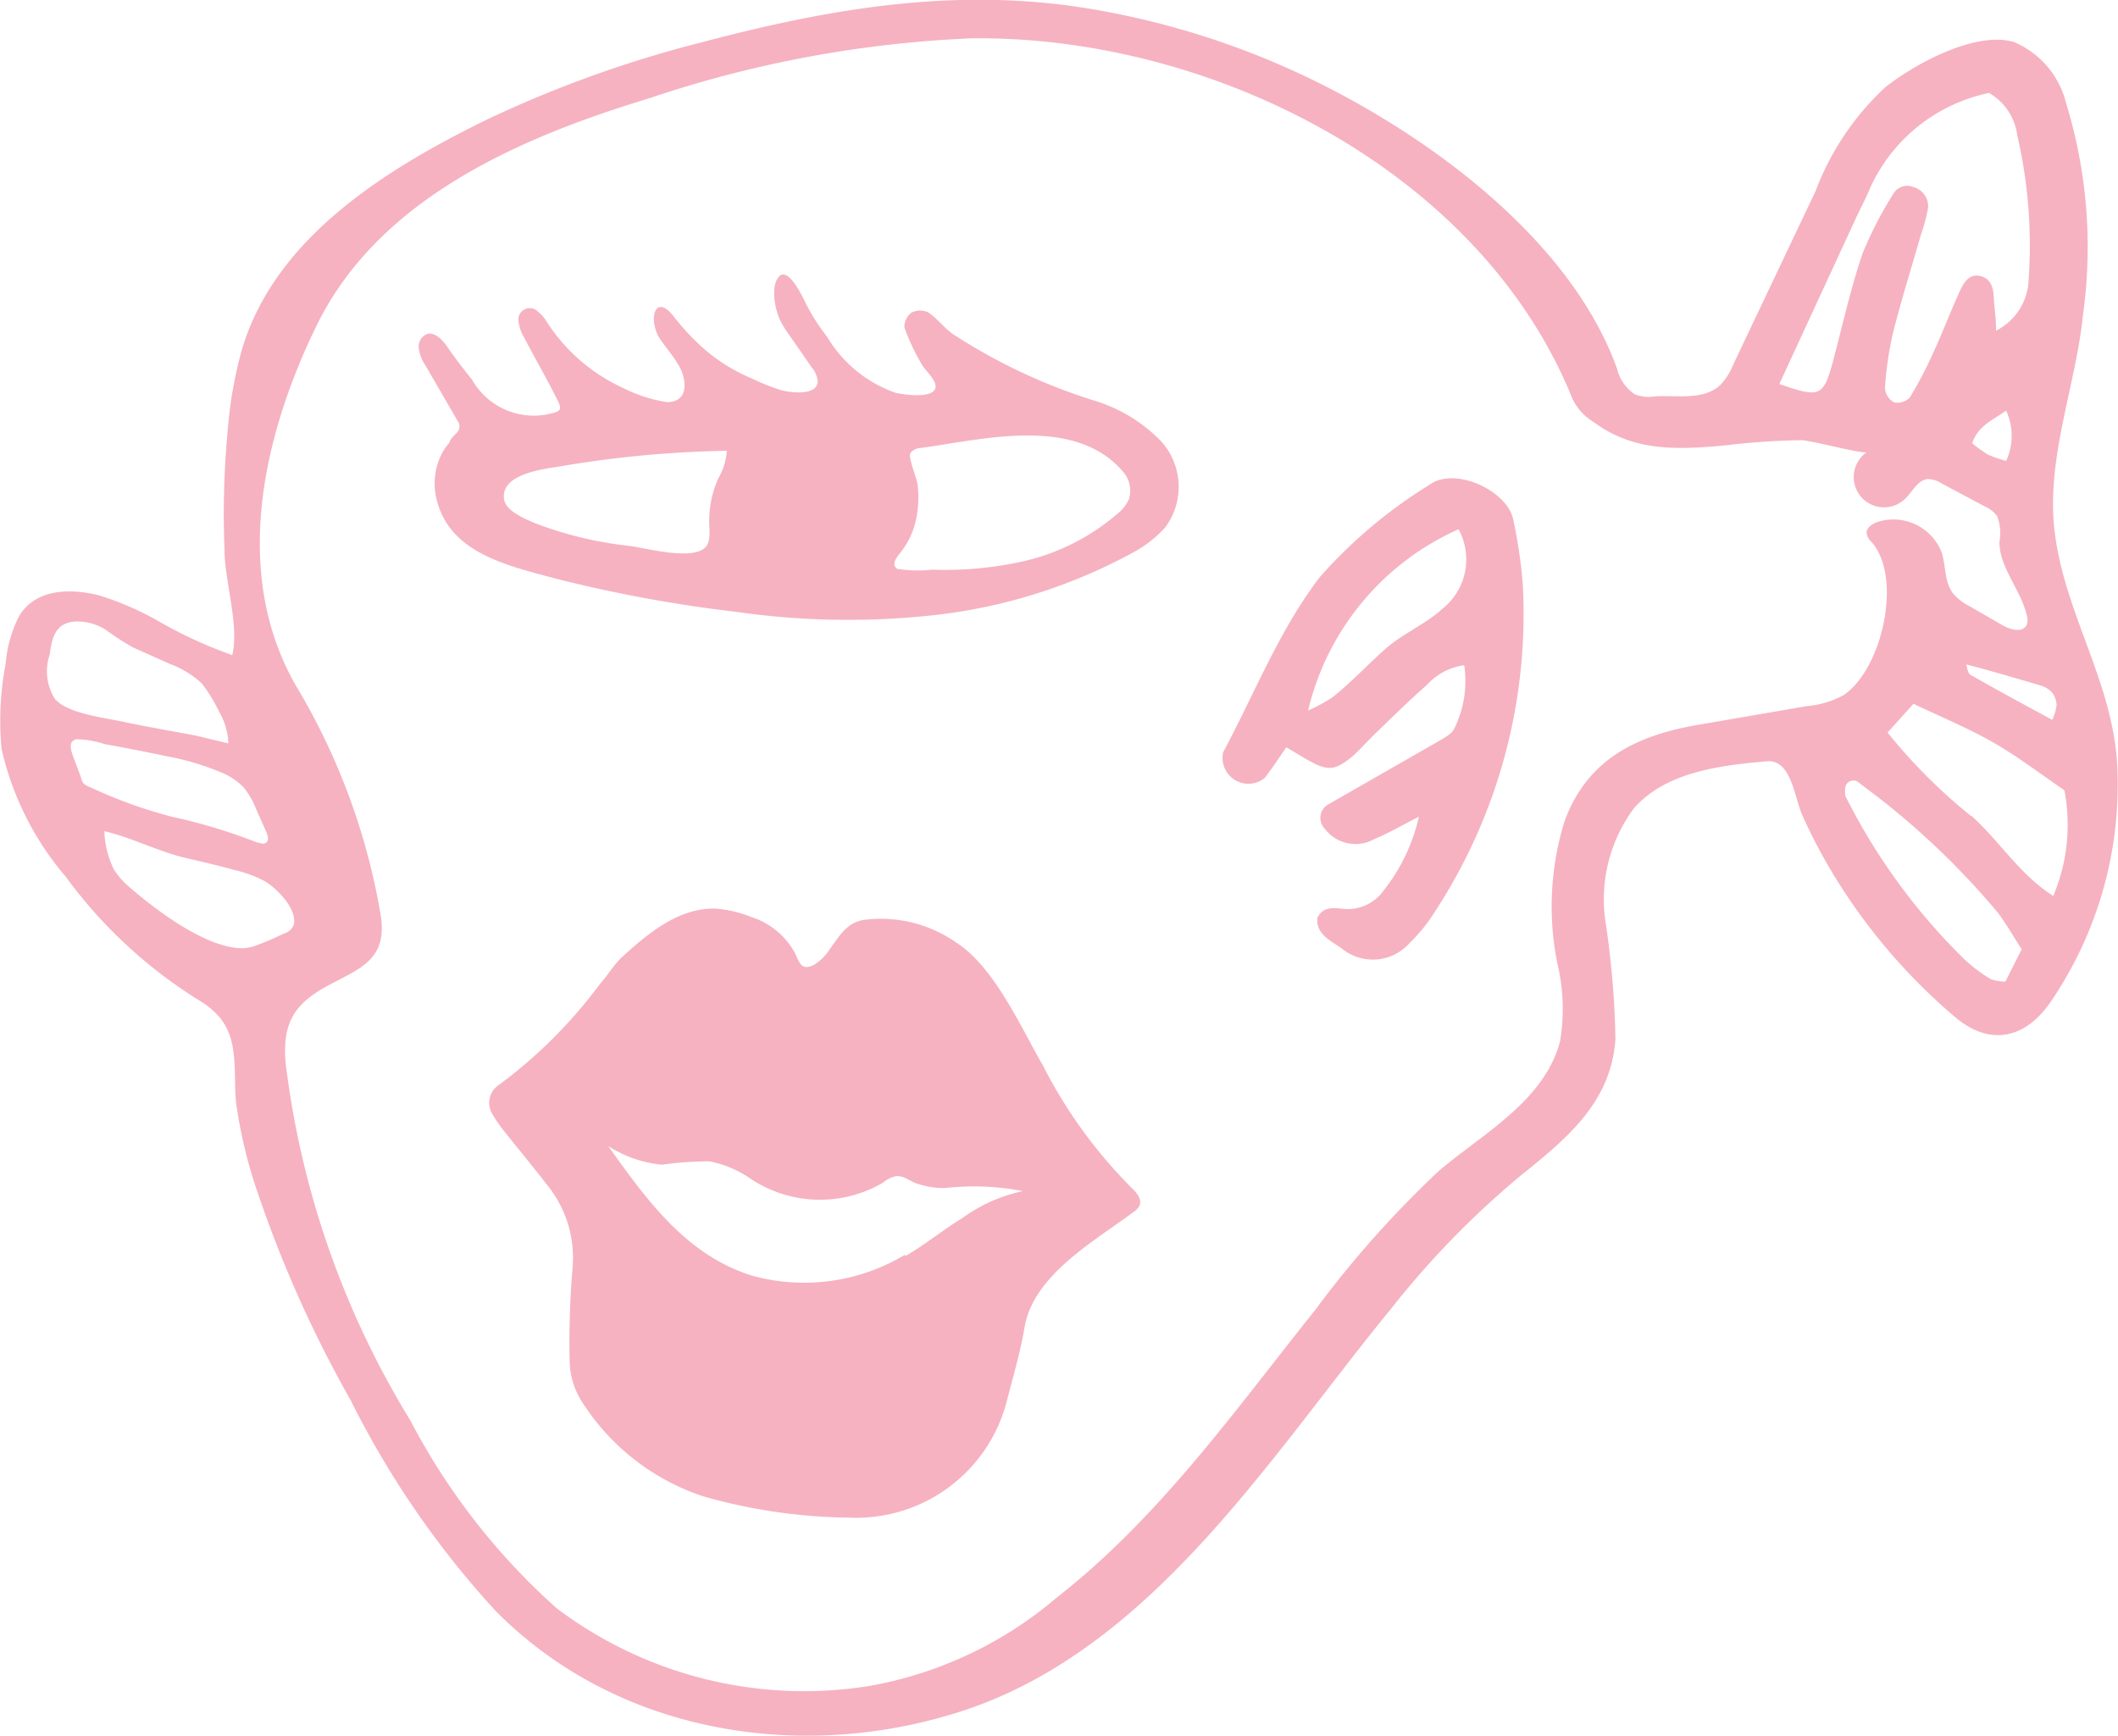 <svg xmlns="http://www.w3.org/2000/svg" viewBox="0 0 81.8 67.04"><defs><style>.cls-1{fill:#f6b2c1;}</style></defs><title>fish</title><g id="Layer_2" data-name="Layer 2"><g id="Layer_1-2" data-name="Layer 1"><path class="cls-1" d="M79.35,20.5c-.33-2.81.82-5.59,1.1-8.36A18.91,18.91,0,0,0,79.8,4a3.47,3.47,0,0,0-2-2.37c-1.48-.46-3.86.84-5,1.75a10.55,10.55,0,0,0-2.68,4L66.93,14.1a2.46,2.46,0,0,1-.49.77c-.65.61-1.72.38-2.54.44a1.5,1.5,0,0,1-.76-.08,1.67,1.67,0,0,1-.69-1C60.76,9.56,55.92,5.83,51.69,3.59A31.43,31.43,0,0,0,42.61.43c-5.33-1-10.36-.16-15.53,1.21a45.2,45.2,0,0,0-8.32,3c-3.83,1.88-8.14,4.53-9.42,8.87a16.27,16.27,0,0,0-.54,3.05,34.87,34.87,0,0,0-.13,4.66c0,1.21.58,2.94.3,4.08A17.19,17.19,0,0,1,6.14,24a11.46,11.46,0,0,0-2.29-1c-1.08-.28-2.46-.29-3.11.79a4.86,4.86,0,0,0-.52,1.84,11.66,11.66,0,0,0-.16,3.29,11.5,11.5,0,0,0,2.48,4.94,18.36,18.36,0,0,0,5.21,4.81,3.13,3.13,0,0,1,.75.64c.75.93.5,2.2.62,3.3A18.67,18.67,0,0,0,10,46.2a46.35,46.35,0,0,0,3.54,7.87,35.25,35.25,0,0,0,5.59,8.13c4.56,4.63,11.49,5.86,17.64,4C44.36,63.94,49,56.3,53.72,50.55a34.17,34.17,0,0,1,5-5.14c1.76-1.42,3.5-2.81,3.67-5.28A33.82,33.82,0,0,0,62,35.56a5.91,5.91,0,0,1,1.1-4.34c1.23-1.4,3.29-1.66,5.15-1.82a.69.69,0,0,1,.45.11c.54.35.66,1.44.92,2a20.9,20.9,0,0,0,1.61,2.93,22.54,22.54,0,0,0,4.28,4.84c1.35,1.14,2.7.83,3.67-.56a14.87,14.87,0,0,0,2.6-8.92C81.69,26.44,79.73,23.76,79.35,20.5Zm-.1,6.24a.86.86,0,0,1,.18.49,2.06,2.06,0,0,1-.17.57c-1.09-.59-2.13-1.15-3.16-1.74-.1-.06-.12-.24-.16-.4,1,.26,1.91.53,2.86.81A1,1,0,0,1,79.25,26.74ZM71.63,8.53c.2-.44.43-.86.61-1.3a6.49,6.49,0,0,1,4.58-3.64,2.21,2.21,0,0,1,1.09,1.64,18.8,18.8,0,0,1,.44,5.54,2.29,2.29,0,0,1-1.26,2c0-.52-.07-.92-.09-1.32s-.15-.73-.57-.8-.62.33-.76.64c-.35.76-.64,1.55-1,2.32a15.05,15.05,0,0,1-.91,1.74.66.66,0,0,1-.61.19.69.69,0,0,1-.35-.55,13,13,0,0,1,.31-2.13c.32-1.28.72-2.54,1.08-3.8a7,7,0,0,0,.27-1,.76.76,0,0,0-.55-.83.62.62,0,0,0-.79.26A14.64,14.64,0,0,0,71.93,9.8c-.46,1.36-.77,2.77-1.14,4.16s-.53,1.4-2.07.87Zm5.85,9.27a5.1,5.1,0,0,1-.7-.24,5.26,5.26,0,0,1-.61-.44c.21-.66.76-.88,1.31-1.26A2.31,2.31,0,0,1,77.48,17.8ZM7.57,28.41c-1-.19-2-.36-2.93-.56-.73-.15-2.05-.31-2.52-.86a2,2,0,0,1-.2-1.71C2,24.72,2.09,24,3,24a2.07,2.07,0,0,1,1.08.32A10.7,10.7,0,0,0,5.13,25l1.43.64a3.66,3.66,0,0,1,1.24.76,6.17,6.17,0,0,1,.66,1.08,2.61,2.61,0,0,1,.36,1.23Zm3.38,7.65a10.44,10.44,0,0,1-1,.43,1.67,1.67,0,0,1-.56.13C8,36.64,6.06,35.18,5,34.26a3,3,0,0,1-.6-.68,3.58,3.58,0,0,1-.37-1.48c1,.23,2,.74,3,1,.69.16,1.38.32,2.07.51a4.55,4.55,0,0,1,1.14.43c.44.26,1.27,1.08,1.1,1.69a.58.58,0,0,1-.33.31ZM9.41,30.41l0,0a3.07,3.07,0,0,1,.47.81l.4.9c.06.14.12.33,0,.42s-.23,0-.34,0a21.58,21.58,0,0,0-3.31-1,18.45,18.45,0,0,1-3.15-1.14.75.75,0,0,1-.26-.15A.76.76,0,0,1,3.12,30l-.26-.69c-.12-.32-.25-.68.09-.76a3.64,3.64,0,0,1,1.1.19q1.18.21,2.36.46a10.28,10.28,0,0,1,2.25.68A2.49,2.49,0,0,1,9.41,30.41Zm60.37-3.14L65.54,28c-2.34.41-4.23,1.32-5.11,3.7a11.13,11.13,0,0,0-.28,5.52,7.49,7.49,0,0,1,.1,3c-.61,2.31-3,3.57-4.68,5a40,40,0,0,0-4.76,5.35c-3.11,3.89-6,8-10,11.13a15.23,15.23,0,0,1-7.23,3.41,15.86,15.86,0,0,1-12.08-3,25.58,25.58,0,0,1-5.65-7.25,34.27,34.27,0,0,1-4.82-13.82c-.14-1.67.44-2.36,1.81-3.07,1.18-.61,2.1-1,1.87-2.58a25.34,25.34,0,0,0-3.18-8.74c-2.62-4.36-1.41-9.73.66-14,2.4-5,7.93-7.35,12.9-8.86A44.78,44.78,0,0,1,37.52,1.48C46.8,1.37,57.18,6.59,60.73,15.4a2.13,2.13,0,0,0,.82.9c1.55,1.15,3.24,1.07,5.08.9A27.78,27.78,0,0,1,69.56,17c.37,0,2.4.55,2.54.46a1.17,1.17,0,1,0,1.53,1.75c.26-.27.45-.67.82-.71a1,1,0,0,1,.52.16l1.67.89a1.21,1.21,0,0,1,.49.38,1.83,1.83,0,0,1,.09,1c0,1,.82,1.83,1.05,2.81a.58.58,0,0,1,0,.4c-.16.31-.63.18-.94,0l-1.25-.72a2.09,2.09,0,0,1-.64-.49c-.34-.43-.28-1-.44-1.57a2,2,0,0,0-2.55-1.18c-.18.08-.37.22-.36.41a.62.62,0,0,0,.2.35c1.2,1.38.4,4.9-1.08,5.9A3.6,3.6,0,0,1,69.78,27.27Zm7.67,10.64a1.74,1.74,0,0,1-.57-.1,5.91,5.91,0,0,1-1-.75,23.67,23.67,0,0,1-4.61-6.32,1.13,1.13,0,0,1,0-.35.32.32,0,0,1,.56-.13,30,30,0,0,1,5.34,5c.32.43.58.89.91,1.4Zm-1.33-6.4a21.15,21.15,0,0,1-3.22-3.22l1-1.11c1.09.52,2.14.95,3.11,1.51s1.78,1.19,2.72,1.83a7.06,7.06,0,0,1-.43,4.08C78,33.78,77.22,32.47,76.13,31.5Z"/><path class="cls-1" d="M75.79,25.58l-.29,0s.08-.1.1-.09Z"/><path class="cls-1" d="M29,35.41a2.93,2.93,0,0,1,1.7,1.39c.19.4.25.69.72.47a1.86,1.86,0,0,0,.63-.62c.36-.49.64-1,1.28-1.12a5.08,5.08,0,0,1,3.6.87c1.47.94,2.49,3.26,3.35,4.75a18.63,18.63,0,0,0,3.39,4.69c.22.2.46.48.33.74a.65.65,0,0,1-.2.21c-1.49,1.12-3.89,2.44-4.23,4.47-.16.94-.43,1.86-.67,2.79a6,6,0,0,1-6.08,4.56,21.3,21.3,0,0,1-5.65-.82,8.83,8.83,0,0,1-4.71-3.68A3,3,0,0,1,22,52.55,34.54,34.54,0,0,1,22.11,49a4.46,4.46,0,0,0-.94-3.19c-.55-.71-1.12-1.4-1.68-2.1A5.61,5.61,0,0,1,19,43a.83.83,0,0,1,.28-1.11A18.61,18.61,0,0,0,23.17,38c.28-.31.5-.68.81-1,1-.91,2.2-1.94,3.63-1.91A4.5,4.5,0,0,1,29,35.41Zm6,13.08c.74-.43,1.43-1,2.17-1.45A6.1,6.1,0,0,1,39.51,46a10,10,0,0,0-3-.12,3.17,3.17,0,0,1-1.15-.19c-.23-.09-.47-.29-.74-.27a1.12,1.12,0,0,0-.51.25A4.83,4.83,0,0,1,29,45.53a4.19,4.19,0,0,0-1.6-.68,12.84,12.84,0,0,0-1.83.13,4.63,4.63,0,0,1-2.08-.72c1.48,2.07,3,4.2,5.54,5a7.55,7.55,0,0,0,5.9-.79Z"/><path class="cls-1" d="M17.67,16.68a.35.35,0,0,0,0-.43l-1.24-2.14a1.53,1.53,0,0,1-.26-.68.52.52,0,0,1,.39-.55c.28,0,.5.22.67.45q.47.68,1,1.33A2.74,2.74,0,0,0,21.15,16c.49-.11.59-.14.37-.57-.41-.82-.87-1.61-1.29-2.42a1.45,1.45,0,0,1-.2-.57.44.44,0,0,1,.73-.42,1.47,1.47,0,0,1,.32.35,6.92,6.92,0,0,0,3,2.62,5.61,5.61,0,0,0,1.68.54c.92,0,.75-1,.39-1.52-.22-.36-.51-.68-.71-1-.42-.78-.1-1.7.61-.75A9.21,9.21,0,0,0,27,13.3a6.77,6.77,0,0,0,2,1.3,9,9,0,0,0,1.14.46c.35.1,1.42.25,1.44-.33a.94.94,0,0,0-.23-.54l-.88-1.27a4.27,4.27,0,0,1-.31-.49c-.21-.4-.42-1.32-.09-1.73s.83.57,1,.91A7.44,7.44,0,0,0,31.94,13a5,5,0,0,0,2.65,2.17c.31.07,1.23.2,1.48-.08s-.29-.72-.46-1a8.31,8.31,0,0,1-.68-1.44.68.68,0,0,1,.28-.58.73.73,0,0,1,.65,0c.34.23.6.59.94.83a22,22,0,0,0,5.49,2.58,6,6,0,0,1,2.57,1.58A2.62,2.62,0,0,1,45,20.37a4.66,4.66,0,0,1-1.3,1,20.85,20.85,0,0,1-7.75,2.4,30.32,30.32,0,0,1-7.51-.14,53.86,53.86,0,0,1-7-1.29c-1.88-.51-4.18-1-4.61-3.2a2.53,2.53,0,0,1,.15-1.44,2.18,2.18,0,0,1,.38-.61C17.39,16.93,17.56,16.81,17.67,16.68Zm17,5.29A5,5,0,0,0,36,22a13.84,13.84,0,0,0,3.27-.27,8.43,8.43,0,0,0,3.9-1.9,1.51,1.51,0,0,0,.43-.55,1.11,1.11,0,0,0-.25-1.09c-1.86-2.14-5.39-1.22-7.78-.89a.51.51,0,0,0-.41.2c-.09.18.26,1,.28,1.22a4.18,4.18,0,0,1-.08,1.43,3.13,3.13,0,0,1-.64,1.26C34.46,21.74,34.51,21.9,34.71,22Zm-6.63-4.56A42.19,42.19,0,0,0,21.7,18c-.58.1-2.29.26-2.24,1.2,0,.52.79.82,1.19,1a14.49,14.49,0,0,0,3.64.88c.66.08,2.56.62,3,0,.18-.27.09-.74.1-1a4,4,0,0,1,.36-1.62A2.43,2.43,0,0,0,28.07,17.41Z"/><path class="cls-1" d="M54.8,31.54c-.76.39-1.22.66-1.71.86A1.49,1.49,0,0,1,51.16,32a.6.6,0,0,1,.13-.93l4.35-2.49c.2-.12.45-.26.53-.45a4.14,4.14,0,0,0,.38-2.44,2.39,2.39,0,0,0-1.45.77c-.63.55-1.23,1.14-1.83,1.72-.35.33-.67.69-1,1-.75.62-1,.62-1.92.08l-.67-.4c-.3.43-.56.83-.84,1.19a1,1,0,0,1-1.6-1c1.22-2.27,2.15-4.69,3.73-6.76a18.85,18.85,0,0,1,4.24-3.57c1-.72,3,.24,3.23,1.33a19.28,19.28,0,0,1,.37,2.49,21,21,0,0,1-3.38,12.65,6.46,6.46,0,0,1-1,1.24,1.89,1.89,0,0,1-2.62.19c-.42-.29-1-.55-.93-1.18.23-.44.62-.38,1-.34a1.71,1.71,0,0,0,1.56-.71A7.15,7.15,0,0,0,54.8,31.54Zm.81-7.94.06-.06a2.43,2.43,0,0,0,.66-3.1,10.26,10.26,0,0,0-5.81,7,6.31,6.31,0,0,0,.94-.51c.72-.57,1.33-1.23,2-1.83S54.93,24.17,55.61,23.6Z"/></g></g></svg>